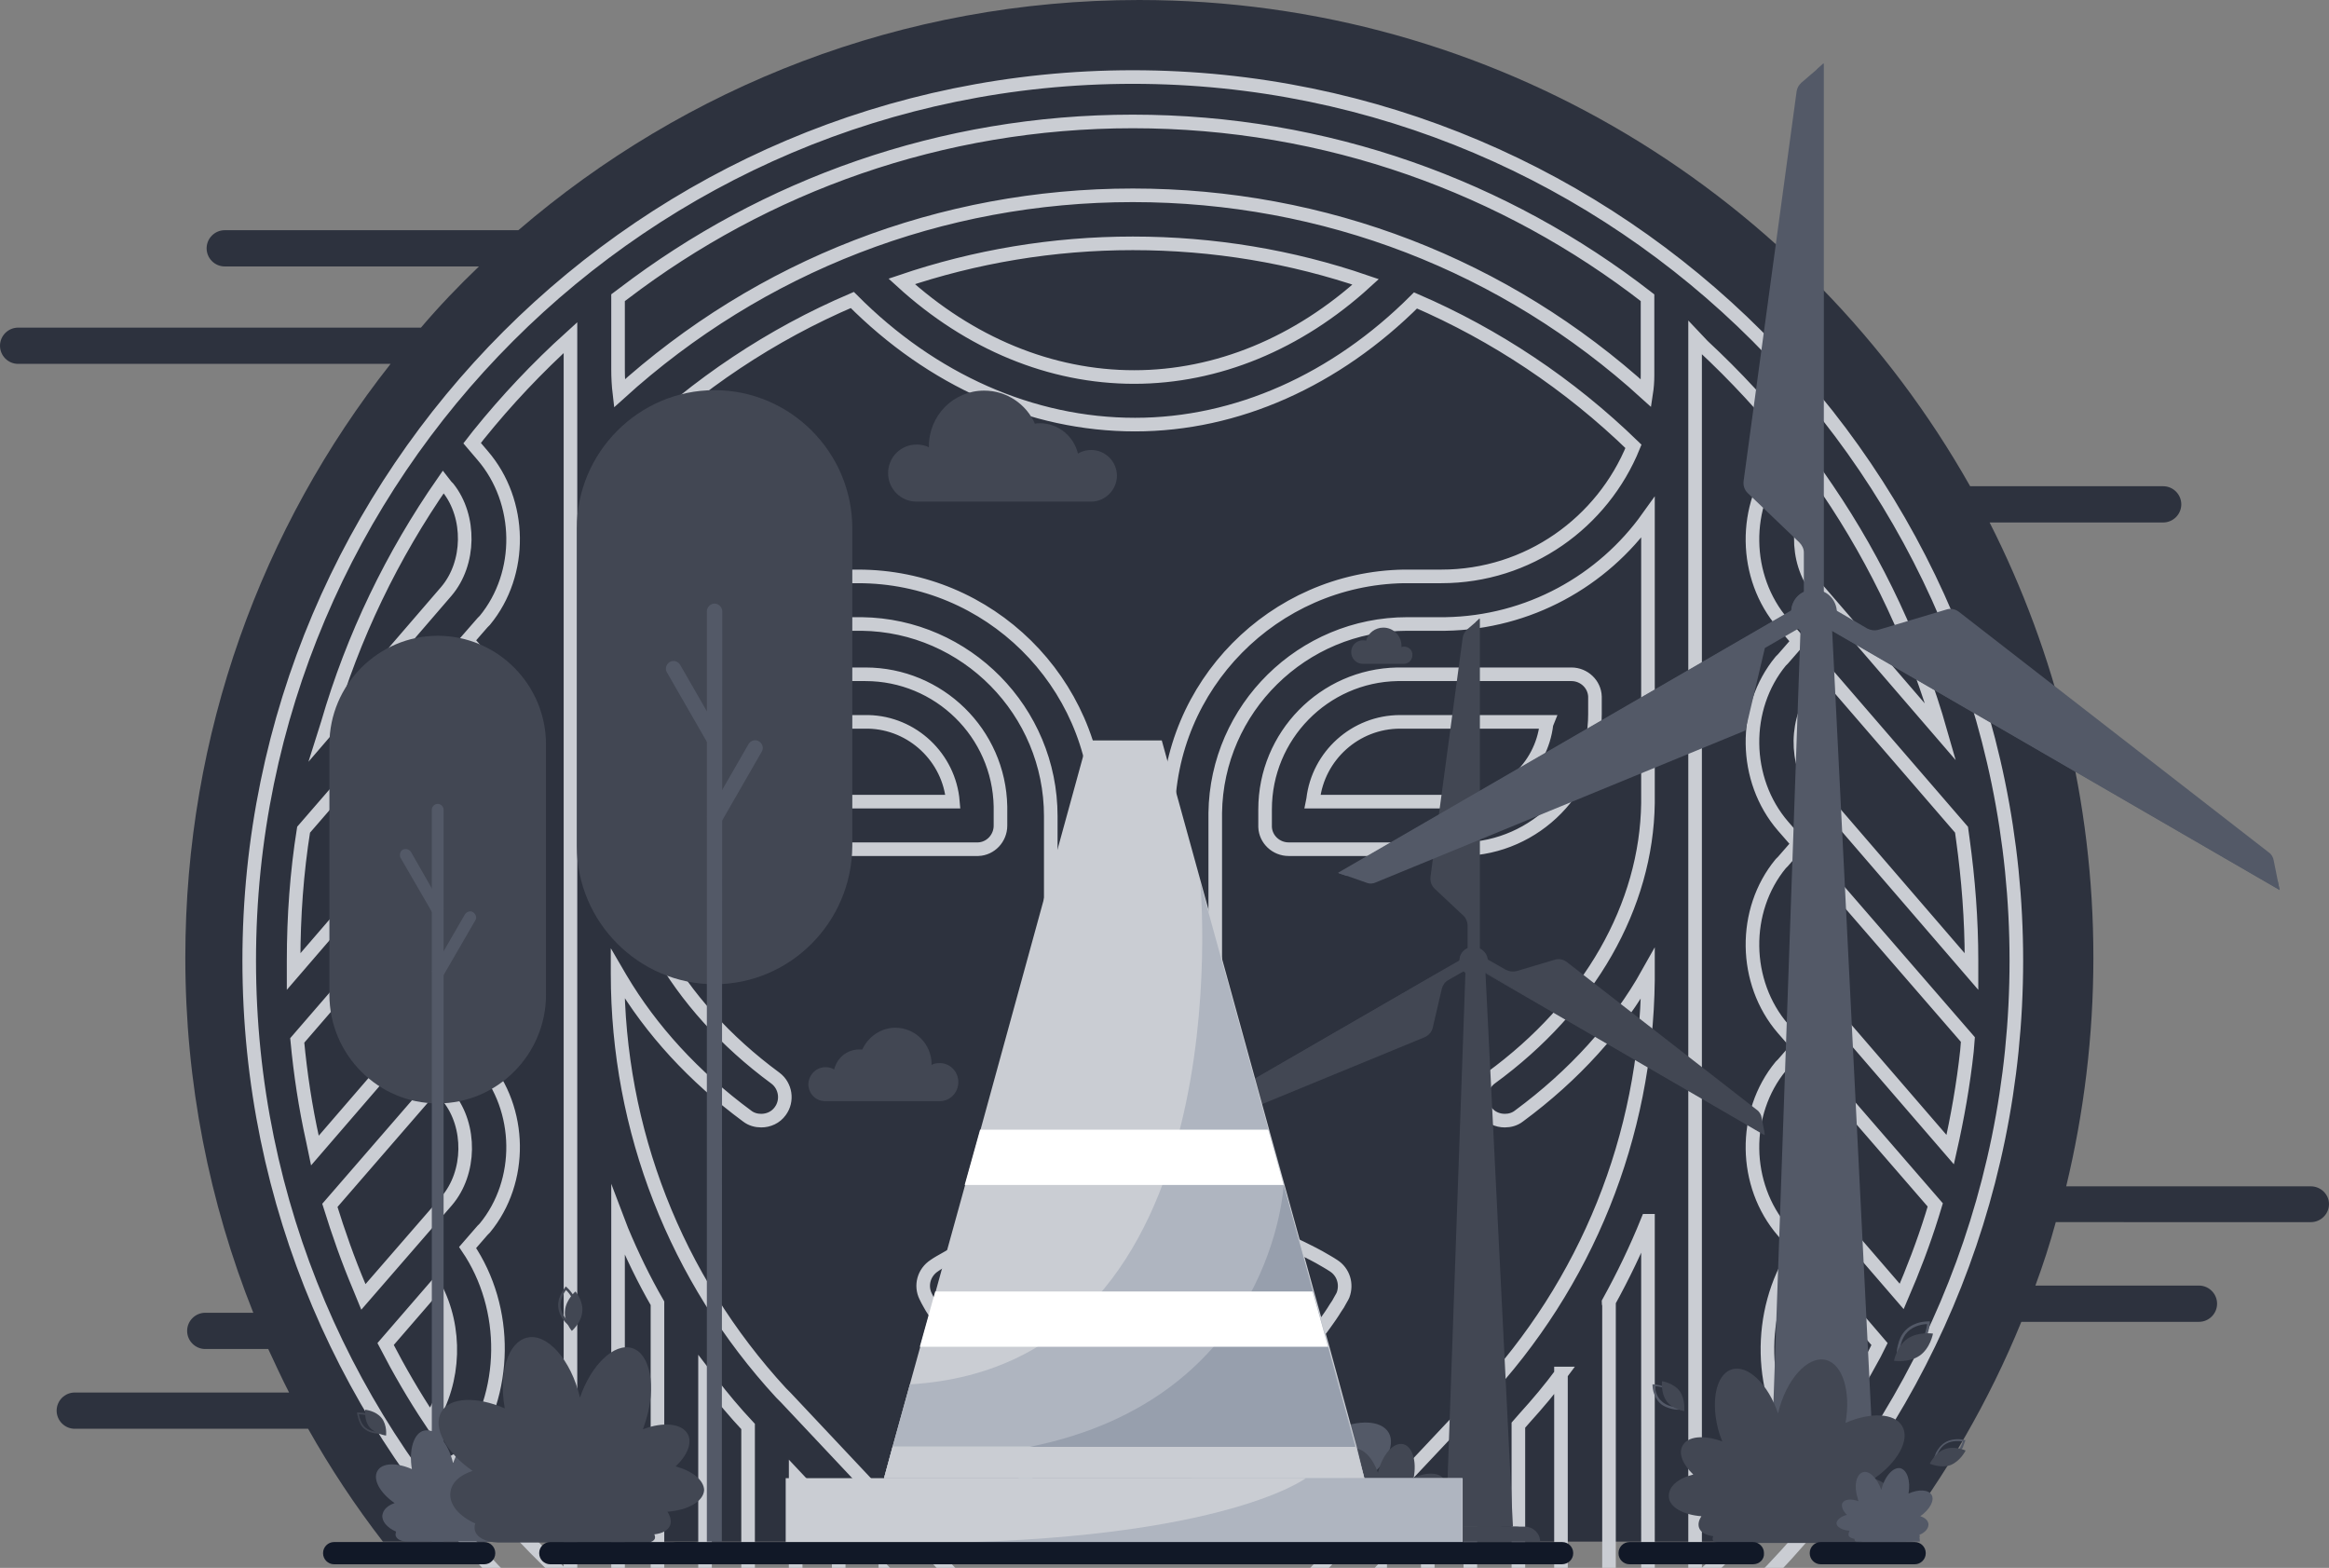 <?xml version="1.0" encoding="utf-8"?>
<!-- Generator: Adobe Illustrator 26.0.0, SVG Export Plug-In . SVG Version: 6.00 Build 0)  -->
<svg version="1.1" id="Layer_1" xmlns="http://www.w3.org/2000/svg" xmlns:xlink="http://www.w3.org/1999/xlink" x="0px" y="0px"
	 viewBox="0 0 514 346" style="enable-background:new 0 0 514 346;" xml:space="preserve">
<rect x="0" y="0" width="514" height="346" fill="#808080" stroke="none"/>
<style type="text/css">
	.st0{fill:#2D323E;}
	.st1{fill:none;stroke:#CACDD3;stroke-width:3;stroke-miterlimit:10;}
	.st2{fill:#424753;}
	.st3{fill:#535967;}
	.st4{fill:#CACDD3;}
	.st5{fill:#AFB5C0;}
	.st6{fill:#979FAD;}
	.st7{fill:#FFFFFF;}
	.st8{fill:#111827;}
</style>
<path class="st0" d="M510,261.8h-54c3.9-16.2,6-33.1,6-50.5c0-34.6-8.3-67.2-22.9-96h38.3c2.2,0,4-1.8,4-4c0-2.2-1.8-4-4-4h-42.6
	C398.6,43.2,330,0,251.4,0c-52.3,0-100.1,19.1-137,50.8H49.6c-2.2,0-4,1.8-4,4s1.8,4,4,4h56.1c-4.5,4.3-8.8,8.8-12.8,13.5H4
	c-2.2,0-4,1.8-4,4c0,2.2,1.8,4,4,4h82.2c-28.4,36-45.3,81.5-45.3,131c0,27.7,5.3,54.1,15,78.4H45.3c-2.2,0-4,1.8-4,4
	c0,2.2,1.8,4,4,4h13.9c1.5,3.2,3,6.5,4.6,9.6H16.5c-2.2,0-4,1.8-4,4c0,2.2,1.8,4,4,4H68c4.9,8.7,10.4,17,16.5,24.9h333.7
	c11.3-14.7,20.8-31.1,27.9-48.5h39.2c2.2,0,4-1.8,4-4c0-2.2-1.8-4-4-4h-36.1c1.7-4.6,3.2-9.2,4.5-14H510c2.2,0,4-1.8,4-4
	C514,263.6,512.2,261.8,510,261.8z"/>
<path id="Shape" class="st1" d="M250,17c107.5,0,195,87.5,195,195s-87.5,195-195,195c-107.5,0-195-87.5-195-195S142.5,17,250,17z
	 M304.6,346.9l-8.6,9.1c-11.9,12.7-28.7,19.9-46.1,19.9c-17,0-33.5-7-45.4-19.2l-0.7-0.7l-8.4-8.9v42c17.2,5.3,35.5,8.1,54.5,8.1
	c18.3,0,36.1-2.7,52.8-7.6l1.9-0.6V346.9z M175.6,325.9v55.8c2.3,1,4.7,2,7.1,2.9l2.4,0.9v-49.5L175.6,325.9z M324.6,325.7
	l-9.5,10.1v49.7c2.4-0.9,4.8-1.9,7.1-2.9l2.3-1V325.7z M155.6,303.4v68c2.3,1.4,4.7,2.7,7.1,4l2.4,1.3v-61.9
	c-2.9-3.1-5.6-6.3-8.2-9.7L155.6,303.4z M344.6,303.1c-2.5,3.4-5.2,6.6-8.1,9.8l-1.4,1.6v62c2.4-1.3,4.8-2.6,7.1-3.9l2.3-1.4V303.1z
	 M188.1,66.2c-17.8,7.6-34.2,18.5-48.5,32.3c6.6,16.5,22.7,28.3,41.5,28.7l0.9,0h7.4c28.9,0,52.4,23.3,52.9,52l0,0.9v50.7
	c0,2.9-2.3,5.2-5.2,5.2c-2.8,0-5.1-2.2-5.2-4.9l0-0.3v-50.7c0-23.2-18.7-42.1-41.7-42.4l-0.7,0H182c-18.5,0-34.9-9-45.1-22.8
	l-0.5-0.7v62c0,23,12.7,45.5,34.7,61.7c2.3,1.7,2.8,5,1.1,7.3c-1,1.4-2.6,2.1-4.2,2.1c-1.1,0-2.2-0.3-3.1-1
	c-11.8-8.7-21.2-19-27.9-30.3l-0.7-1.2v0.1c0,34.4,12.8,67.2,36.1,92.5l1,1l38.1,40.5c9.9,10.6,24,16.6,38.5,16.6
	c14.2,0,27.9-5.8,37.8-15.9l0.7-0.7l38.1-40.5c23.6-25.1,36.7-57.7,37.1-92.1l0-1.5c-6.6,11.8-16.3,22.5-28.5,31.5
	c-0.9,0.7-2,1-3.1,1c-1.6,0-3.2-0.7-4.2-2.1c-1.7-2.3-1.2-5.6,1.1-7.3c21.8-15.9,34.4-38,34.7-60.7l0-1v-62
	c-10,14-26.3,23.2-44.7,23.5l-1,0h-7.4c-23.2,0-42.1,18.7-42.4,41.7l0,0.7v50.7c0,2.9-2.3,5.2-5.2,5.2c-2.8,0-5.1-2.2-5.2-4.9l0-0.3
	v-50.7c0-28.9,23.3-52.4,52-52.9l0.9,0h7.4c19.2,0,35.6-11.9,42.4-28.7c-14.2-13.8-30.5-24.6-48.1-32.2
	c-17.6,17.6-39.5,27.4-61.9,27.4C227.7,93.7,205.7,83.9,188.1,66.2z M136.4,269.4v88.8c2.1,1.7,4.3,3.3,6.5,4.8l2.2,1.6v-76.5
	c0-0.2,0-0.3,0-0.5c-3-5.2-5.6-10.6-7.9-16.1L136.4,269.4z M363.6,269.4c-2.5,6.2-5.4,12.2-8.6,18c0,0.2,0,0.3,0.1,0.5l0,0.3v76.4
	c2.2-1.5,4.3-3.1,6.5-4.7l2.1-1.6V269.4z M125.9,74.5c-7.3,6.6-14.1,13.8-20.3,21.5l-1.4,1.8l2.3,2.7c8.8,10.2,9,26.1,0.5,36.4
	l-0.5,0.5l-3.4,3.9l3.4,3.9c8.8,10.2,9,26.1,0.5,36.4l-0.5,0.5l-3.4,3.9l3.4,3.9c8.8,10.2,9,26.1,0.5,36.4l-0.5,0.5l-3.4,3.9
	l3.4,3.9c8.8,10.2,9,26.1,0.5,36.4l-0.5,0.5l-3.3,3.8c9.1,13.4,9,32.2-0.7,45.5c-0.4,0.5-0.8,0.9-1.3,1.2c6.9,9.2,14.6,17.8,23,25.6
	l1.7,1.6V74.5z M374.1,74.5v274.9c9.1-8.2,17.4-17.3,24.7-27.2c-0.5-0.3-0.9-0.7-1.3-1.2c-9.6-13.1-9.8-31.5-1.2-44.8l0.5-0.7
	l-3.3-3.8c-8.8-10.2-9-26.1-0.5-36.4l0.5-0.5l3.4-3.9l-3.4-3.9c-8.8-10.2-9-26.1-0.5-36.4l0.5-0.5l3.4-3.9l-3.4-3.9
	c-8.8-10.2-9-26.1-0.5-36.4l0.5-0.5l3.4-3.9l-3.4-3.9c-8.8-10.2-9-26.1-0.5-36.4l0.5-0.5l2.3-2.7c-6.1-7.8-12.8-15-20-21.7
	L374.1,74.5z M265.1,320.3c2.9,0,5.2,2.3,5.2,5.2c0,2.8-2.2,5.1-4.9,5.2l-0.3,0h-33.6c-2.9,0-5.2-2.3-5.2-5.2c0-2.8,2.2-5.1,4.9-5.2
	l0.3,0H265.1z M96,284l-10.9,12.6c3,5.8,6.3,11.5,9.9,16.9C100.5,304.7,100.8,293,96,284z M404,284c-4.8,9-4.5,20.8,1,29.5
	c3.1-4.8,6-9.7,8.7-14.7l1.1-2.2L404,284z M234.7,265.6c4.1-1.7,9-1.1,14.1,1.8c0.1,0.1,0.5,0.2,1.2,0.3c0.3,0,0.5-0.1,0.7-0.1
	l0.3-0.1l0,0l0.2-0.1l0,0c4.9-2.8,9.5-3.5,13.6-2l0.5,0.2l1.9,0.8l0,0l4.3,1.9l0,0l2.4,1l0,0l3.2,1.4l0,0l2.7,1.2l0,0l2.2,1l1.8,0.8
	l0,0l1.7,0.9l0,0l1.7,0.8l0,0l1.6,0.8c0.3,0.1,0.5,0.3,0.8,0.4l1.5,0.8c1.2,0.7,2.3,1.3,3.2,1.9c2.2,1.4,3,4.1,2.1,6.5l-0.2,0.4l0,0
	l-0.4,0.7l0,0l-0.5,0.9l0,0l-0.6,0.9l0,0l-0.5,0.8l0,0l-0.6,0.9l0,0l-0.7,1l0,0l-0.5,0.7l0,0l-0.8,1.1l0,0l-0.6,0.7l0,0l-0.6,0.8
	l0,0l-0.7,0.8l0,0l-0.7,0.8c-0.5,0.5-1,1.1-1.6,1.6l-0.8,0.8l0,0l-0.9,0.8l0,0l-0.9,0.8l0,0l-1,0.8c-0.2,0.1-0.3,0.3-0.5,0.4l-1,0.8
	c-7.3,5.6-17.8,10.5-32,10.5c-15.2,0-26.2-5.6-33.5-11.7l-1-0.8l0,0l-0.9-0.8l0,0l-0.9-0.8l0,0l-0.8-0.8c-0.4-0.4-0.8-0.8-1.2-1.2
	l-0.7-0.8c-0.1-0.1-0.2-0.3-0.4-0.4l-0.7-0.8l0,0l-0.6-0.8l0,0l-0.6-0.7l0,0l-0.6-0.7l0,0l-0.5-0.7l0,0l-0.5-0.7l0,0l-0.7-0.9l0,0
	l-0.4-0.6l0,0l-0.7-1.1l0,0l-0.4-0.7l0,0l-0.5-0.9l0,0l-0.4-0.8c-1.2-2.4-0.4-5.3,1.9-6.8c0.7-0.5,1.6-1,2.5-1.5l1.4-0.8
	c0.2-0.1,0.5-0.3,0.8-0.4l1.6-0.8c0.3-0.1,0.5-0.3,0.8-0.4l2.6-1.3l0,0l2.6-1.3l0,0l3.5-1.6l0,0l3.2-1.5l0,0l4.7-2.1l0,0l4.3-1.9
	l0,0L234.7,265.6L234.7,265.6z M261.2,275.3c-1-0.4-2.8,0.1-4.8,1.2c-2,1.2-4.4,1.6-6,1.7c-0.2,0-0.5,0-0.7,0c-1.6-0.1-4-0.5-6-1.7
	c-2-1.2-3.9-1.6-4.8-1.2l-2.9,1.2l0,0l-2.5,1.1l0,0l-3.6,1.6l0,0l-3.1,1.4l0,0l-3.2,1.5l0,0l-1.6,0.7l0,0l-2.3,1.1l0,0l-1.5,0.7l0,0
	l-1.4,0.7c-0.2,0.1-0.5,0.2-0.7,0.4l0.5,0.6l0,0l0.5,0.7l0,0l0.6,0.7l0,0l0.6,0.7c0.1,0.1,0.2,0.2,0.3,0.4l0.7,0.7
	c0.1,0.1,0.2,0.3,0.4,0.4l0.8,0.8c5.8,5.6,15.3,11.7,29.5,11.7c12.8,0,21.9-5,27.8-10.1l0.9-0.8c0.3-0.3,0.6-0.5,0.8-0.8l0.8-0.8
	c0.1-0.1,0.2-0.3,0.4-0.4l0.7-0.7c0.1-0.1,0.2-0.2,0.3-0.4l0.6-0.7l0,0l0.6-0.7l0,0l0.5-0.7l0,0l0.5-0.6l0,0c-2-1.1-4.3-2.2-6.7-3.3
	l-3-1.4l0,0l-2.9-1.3l0,0l-4-1.8l0,0l-2.4-1.1l0,0l-2-0.9l0,0L261.2,275.3L261.2,275.3z M261.7,282.3c2.9,0,5.2,2.3,5.2,5.2
	c0,2.8-2.2,5.1-4.9,5.2l-0.3,0h-23.3c-2.9,0-5.2-2.3-5.2-5.2c0-2.8,2.2-5.1,4.9-5.2l0.3,0H261.7z M96.2,239L72.8,266
	c1.9,6.1,4,12.1,6.5,18l0.9,2.2L98.6,265c5.3-6.2,5.4-16.5,0.4-22.8l-0.4-0.4L96.2,239z M403.8,239l-2.4,2.7
	c-5.3,6.2-5.4,16.5-0.4,22.8l0.4,0.4l18.3,21.2c2.5-5.8,4.8-11.8,6.7-17.9l0.7-2.3L403.8,239z M96.2,194.2l-30.6,35.4
	c0.7,7.4,1.8,14.7,3.4,21.9l0.5,2.4l29-33.6c5.3-6.2,5.4-16.5,0.4-22.8l-0.4-0.4L96.2,194.2z M403.8,194.2l-2.4,2.7
	c-5.3,6.2-5.4,16.5-0.4,22.8l0.4,0.4l29,33.6c1.6-7.1,2.9-14.4,3.7-21.8l0.2-2.5L403.8,194.2z M403.8,149.4l-2.4,2.7
	c-5.3,6.2-5.4,16.5-0.4,22.8l0.4,0.4l33.7,39.1c0-0.8,0-1.6,0-2.4c0-9.1-0.7-18-1.9-26.7l-0.3-2.2L403.8,149.4z M96.2,149.4
	L67,183.1c-1.5,9.4-2.2,19.1-2.2,28.9l0,1.2l0,0l0,1.2l33.7-39.1c5.3-6.2,5.4-16.5,0.4-22.8l-0.4-0.4L96.2,149.4z M191,148.8
	c16.2,0,29.5,13,29.8,29.2l0,0.6v3.6c0,2.8-2.2,5.1-4.9,5.2l-0.3,0h-37.8c-16.2,0-29.5-13-29.8-29.2l0-0.6V154
	c0-2.8,2.2-5.1,4.9-5.2l0.3,0H191z M346.8,148.8c2.8,0,5.1,2.2,5.2,4.9l0,0.3v3.6c0,16.2-13,29.5-29.2,29.8l-0.6,0h-37.8
	c-2.8,0-5.1-2.2-5.2-4.9l0-0.3v-3.6c0-16.2,13-29.5,29.2-29.8l0.6,0H346.8z M191,159.3h-32.4c0.8,9.7,8.9,17.4,18.7,17.6l0.6,0h32.4
	c-0.8-9.7-8.9-17.4-18.7-17.6L191,159.3z M341.5,159.3H309c-9.9,0-18.1,7.5-19.2,17.1l-0.1,0.5h32.4c9.9,0,18.1-7.5,19.2-17.1
	L341.5,159.3z M402.2,106.4l-0.7,0.9c-5.3,6.2-5.4,16.5-0.4,22.8l0.4,0.4l26.8,31.1c-5.5-19.3-14-37.4-25-53.6L402.2,106.4z
	 M97.8,106.4c-11.2,16.1-19.9,34-25.5,53.3l-0.6,1.9l26.8-31.1c5.3-6.2,5.4-16.5,0.4-22.8l-0.4-0.4L97.8,106.4z M250,26.8
	c-42.3,0-81.2,14.2-112.4,38l-1.2,0.9v15.8c0,1.8,0.1,3.6,0.3,5.3c31.1-28.2,71-43.7,113.3-43.7c42.3,0,82.2,15.4,113.3,43.7
	c0.2-1.3,0.3-2.6,0.3-4l0-1.3V65.7C332.2,41.3,292.8,26.8,250,26.8z M250,53.7c-17.6,0-34.8,2.9-51,8.4c15,13.7,32.9,21.1,51.3,21.1
	c18.3,0,36.2-7.4,51.1-21C285.1,56.6,267.8,53.7,250,53.7z"/>
<path class="st2" d="M339.9,340.2h-25.5c0-1.9,1.5-3.3,3.3-3.3h18.8C338.4,336.9,339.9,338.4,339.9,340.2z"/>
<path class="st2" d="M333.9,336.9h-13.4l4.4-124.8l2.9,1.9L333.9,336.9z"/>
<path class="st2" d="M338,340.2h-25.5c0-1.9,1.5-3.3,3.3-3.3h18.8C336.5,336.9,338,338.4,338,340.2z"/>
<path class="st2" d="M325.3,213.2l64.2,37.2l-0.7-3.7c-0.1-0.7-0.5-1.4-1.1-1.8l-41.9-32.6c-0.8-0.6-1.8-0.8-2.7-0.5l-8.4,2.5
	c-0.8,0.2-1.6,0.1-2.4-0.3l-5.6-3.2L325.3,213.2z"/>
<path class="st2" d="M323.9,210.9L259.7,248l3.5,1.2c0.7,0.3,1.5,0.2,2.1-0.1l49.1-20.2c0.9-0.4,1.6-1.2,1.8-2.1l2-8.6
	c0.2-0.8,0.7-1.5,1.4-1.9l5.6-3.2L323.9,210.9z"/>
<path class="st2" d="M326.6,210.9v-74.4l-2.8,2.4c-0.5,0.5-0.9,1.1-1,1.9l-7.1,52.7c-0.1,1,0.2,1.9,0.9,2.6l6.4,6
	c0.6,0.6,0.9,1.4,0.9,2.2v6.5L326.6,210.9L326.6,210.9z"/>
<path class="st2" d="M331.4,336.9h-12.3l4.4-124.8h3.6L331.4,336.9z"/>
<path class="st2" d="M328.3,212.9c0.4-1.7-0.6-3.4-2.3-3.8c-1.7-0.4-3.4,0.6-3.8,2.3c-0.4,1.7,0.6,3.4,2.3,3.8
	C326.2,215.6,327.9,214.6,328.3,212.9z"/>
<path class="st2" d="M325,214.8c1.6,0,2.9-1.3,2.9-2.9c0-1.6-1.3-2.9-2.9-2.9s-2.9,1.3-2.9,2.9C322.2,213.5,323.5,214.8,325,214.8z"
	/>
<path class="st2" d="M260.9,248.4l61.3-36.5l0,0L259.7,248L260.9,248.4z"/>
<path class="st2" d="M331.4,336.1h-12.3v0.8h12.3V336.1z"/>
<path class="st2" d="M325.7,137.3l0.8,72l0,0v-72.8L325.7,137.3z"/>
<path class="st2" d="M389.2,249.2l-62.2-35v0.1l62.4,36.2L389.2,249.2z"/>
<path class="st3" d="M423.7,340.2h-40.8c0-3,2.4-5.4,5.3-5.4h30.2C421.3,334.9,423.7,337.3,423.7,340.2z"/>
<path class="st3" d="M414.1,334.9h-21.5l7-199.8l4.7,3.1L414.1,334.9z"/>
<path class="st3" d="M420.7,340.2h-40.8c0-3,2.4-5.4,5.3-5.4h30.2C418.3,334.9,420.7,337.3,420.7,340.2z"/>
<path class="st3" d="M400.3,136.9l102.8,59.5l-1.3-6.5c-0.1-0.7-0.5-1.4-1.1-1.8l-68.4-53.1c-0.8-0.6-1.8-0.8-2.7-0.5l-15.1,4.5
	c-0.8,0.2-1.6,0.1-2.4-0.3l-9.6-5.6L400.3,136.9z"/>
<path class="st3" d="M398.1,133.1l-102.8,59.5l6.3,2.2c0.7,0.3,1.5,0.2,2.1-0.1l81.5-33.5l4.3-18.2l10.7-6.2L398.1,133.1z"/>
<path class="st3" d="M402.5,133.1V14l-5,4.3c-0.5,0.5-0.9,1.1-1,1.9l-11.7,86c-0.1,1,0.2,1.9,0.9,2.6l11.4,10.9c0.6,0.6,1,1.4,1,2.2
	v11.1L402.5,133.1L402.5,133.1z"/>
<path class="st3" d="M410.2,334.9h-19.7l7-199.8h5.7L410.2,334.9z"/>
<path class="st3" d="M405,137.1c1.1-2.6-0.2-5.6-2.7-6.6c-2.6-1.1-5.5,0.2-6.6,2.7s0.2,5.6,2.7,6.6
	C400.9,140.9,403.9,139.6,405,137.1z"/>
<path class="st3" d="M404.2,136.6c1-2.4-0.1-5.1-2.5-6c-2.4-1-5,0.1-6,2.5c-1,2.4,0.1,5.1,2.5,6C400.5,140,403.2,138.9,404.2,136.6z
	"/>
<path class="st3" d="M297.2,193.3l98.2-58.5l-0.1,0l-99.9,57.9L297.2,193.3z"/>
<path class="st3" d="M410.2,333.6h-19.7v1.3h19.7V333.6z"/>
<path class="st3" d="M401,15.3l1.3,115.4l0.1,0V14L401,15.3z"/>
<path class="st3" d="M502.7,194.5l-99.5-56.1l0,0.1l99.9,57.9L502.7,194.5z"/>
<path class="st2" d="M96.6,243.5c-13.2,0-23.9-10.8-23.9-24v-55.2c0-13.2,10.8-24,23.9-24c13.2,0,23.9,10.8,23.9,24v55.2
	C120.5,232.7,109.8,243.5,96.6,243.5z"/>
<path class="st3" d="M97.9,340.4h-2.6V178.7c0-0.7,0.6-1.3,1.3-1.3c0.7,0,1.3,0.6,1.3,1.3V340.4z"/>
<path class="st3" d="M97.9,200.6L90.7,188c-0.4-0.6-1.2-0.8-1.8-0.5s-0.8,1.2-0.5,1.8l7.3,12.6L97.9,200.6z"/>
<path class="st3" d="M97.6,215.7l7.3-12.6c0.4-0.6,0.1-1.4-0.5-1.8c-0.6-0.4-1.4-0.1-1.8,0.5l-7.3,12.6L97.6,215.7z"/>
<path class="st2" d="M157.7,217.2c-16.7,0-30.4-13.7-30.4-30.5v-70.1c0-16.8,13.7-30.5,30.4-30.5c16.7,0,30.4,13.7,30.4,30.5v70.1
	C188,203.5,174.4,217.2,157.7,217.2z"/>
<path class="st3" d="M159.3,340.2H156V134.9c0-0.9,0.8-1.7,1.7-1.7s1.7,0.8,1.7,1.7L159.3,340.2L159.3,340.2z"/>
<path class="st3" d="M159.3,162.7l-9.2-16c-0.5-0.8-1.5-1.1-2.3-0.6c-0.8,0.5-1.1,1.5-0.6,2.3l9.2,16L159.3,162.7z"/>
<path class="st3" d="M158.9,181.9l9.2-16c0.5-0.8,0.2-1.8-0.6-2.3c-0.8-0.5-1.8-0.2-2.3,0.6l-9.2,16L158.9,181.9z"/>
<path class="st3" d="M111.4,331.3c1.4-1.3,2-2.8,1.5-3.9c-0.7-1.3-3-1.5-5.4-0.6c0.1-0.3,0.3-0.6,0.3-1c1.3-4.1,0.5-8.1-1.6-8.8
	c-2.1-0.7-4.9,2-6.2,5.9c-1.1-4.6-3.9-7.8-6.4-7.2c-2.3,0.5-3.4,4.3-2.7,8.5c-3.4-1.5-6.6-1.4-7.6,0.4c-1.1,1.9,0.6,4.9,3.8,7.1
	c-1.5,0.5-2.5,1.4-2.7,2.6c-0.2,1.4,1,2.8,3,3.7c-0.1,0.3-0.1,0.6-0.1,0.8c0.2,0.9,1.3,1.4,2.7,1.4h0.2c0,0,0,0,0,0h17.9v0
	c0.3,0,0.6-0.2,0.7-0.4c0.1-0.2,0-0.3-0.1-0.5c0.9-0.1,1.7-0.5,1.9-1.1c0.2-0.5,0-1.1-0.3-1.6c2.5-0.2,4.3-1.2,4.4-2.6
	C114.7,332.9,113.3,331.8,111.4,331.3z"/>
<path class="st2" d="M149.1,323.6c2.6-2.4,3.7-5.2,2.7-7.1c-1.3-2.4-5.4-2.8-9.9-1.1c0.2-0.6,0.4-1.2,0.6-1.8c2.4-7.6,1-14.9-3-16.1
	c-3.9-1.2-9,3.6-11.5,10.9c-2-8.4-7.3-14.3-11.7-13.2c-4.2,1-6.3,7.8-4.9,15.6c-6.2-2.7-12.2-2.5-14,0.8c-2,3.4,1.1,9,6.9,13
	c-2.8,0.9-4.7,2.6-4.9,4.8c-0.3,2.6,1.9,5.2,5.5,6.8c-0.2,0.5-0.2,1-0.1,1.5c0.4,1.6,2.4,2.6,5,2.7h0.4h0h33v0
	c0.6-0.1,1.1-0.4,1.3-0.8c0.1-0.3,0.1-0.6-0.1-1c1.7-0.2,3-0.8,3.5-2c0.3-0.9,0.1-1.9-0.6-3c4.5-0.3,8-2.3,8.1-4.8
	C155.3,326.6,152.8,324.6,149.1,323.6z"/>
<path class="st2" d="M373.7,325.4c-2.3-2.2-3.3-4.6-2.4-6.3c1.1-2.2,4.8-2.5,8.8-1c-0.2-0.5-0.4-1.1-0.6-1.6
	c-2.1-6.8-0.9-13.2,2.7-14.3c3.5-1.1,8,3.2,10.2,9.7c1.8-7.5,6.5-12.7,10.5-11.8c3.8,0.9,5.6,7,4.4,13.9c5.5-2.4,10.8-2.2,12.5,0.7
	c1.8,3-1,8-6.2,11.6c2.5,0.8,4.1,2.3,4.4,4.3c0.3,2.3-1.7,4.6-4.9,6.1c0.2,0.5,0.2,0.9,0.1,1.4c-0.3,1.4-2.1,2.3-4.4,2.4h-0.3h0
	h-29.4v0c-0.6-0.1-1-0.3-1.1-0.7c-0.1-0.3,0-0.5,0.1-0.8c-1.6-0.2-2.7-0.8-3.1-1.8c-0.3-0.8-0.1-1.7,0.5-2.6c-4-0.3-7.1-2-7.2-4.3
	C368.2,328,370.4,326.2,373.7,325.4z"/>
<path class="st3" d="M407.6,334.3c-0.9-0.9-1.3-1.9-1-2.6c0.5-0.9,2-1,3.6-0.4c-0.1-0.2-0.2-0.4-0.2-0.6c-0.9-2.7-0.4-5.3,1.1-5.8
	c1.4-0.5,3.2,1.3,4.1,3.9c0.7-3,2.6-5.1,4.2-4.8c1.5,0.4,2.3,2.8,1.8,5.6c2.2-1,4.4-0.9,5.1,0.3c0.7,1.2-0.4,3.2-2.5,4.7
	c1,0.3,1.7,0.9,1.8,1.7c0.1,0.9-0.7,1.9-2,2.4c0.1,0.2,0.1,0.4,0,0.5c-0.1,0.6-0.8,0.9-1.8,1h-0.1h-11.9c-0.2,0-0.4-0.1-0.5-0.3
	c0-0.1,0-0.2,0-0.3c-0.6-0.1-1.1-0.3-1.3-0.7c-0.1-0.3,0-0.7,0.2-1.1c-1.6-0.1-2.9-0.8-2.9-1.7C405.4,335.4,406.3,334.6,407.6,334.3
	z"/>
<path class="st3" d="M263,326.2c-2.1-2-3.1-4.3-2.3-6c1-2,4.6-2.3,8.3-0.9c-0.2-0.5-0.4-1-0.5-1.5c-2-6.4-0.9-12.5,2.6-13.5
	c3.3-1.1,7.6,3,9.6,9.2c1.7-7,6.1-12,9.9-11.1c3.5,0.8,5.3,6.6,4.1,13.1c5.2-2.3,10.2-2.1,11.8,0.7c1.6,2.9-0.9,7.5-5.8,10.9
	c2.3,0.8,3.9,2.2,4.1,4c0.3,2.2-1.6,4.4-4.6,5.7c0.2,0.4,0.2,0.8,0.1,1.3c-0.3,1.3-2,2.2-4.2,2.2h-0.3h0h-27.7v0
	c-0.5-0.1-0.9-0.3-1.1-0.7c-0.1-0.3,0-0.5,0.1-0.8c-1.5-0.1-2.6-0.7-2.9-1.7c-0.3-0.8-0.1-1.6,0.5-2.5c-3.8-0.3-6.7-1.9-6.8-4
	C257.8,328.7,259.9,327,263,326.2z"/>
<path class="st2" d="M294.1,332.3c-1.2-1.1-1.8-2.5-1.3-3.4c0.6-1.1,2.6-1.3,4.7-0.5c-0.1-0.3-0.2-0.6-0.3-0.9
	c-1.1-3.6-0.5-7,1.4-7.7c1.9-0.6,4.3,1.7,5.5,5.2c1-4,3.4-6.8,5.6-6.3c2,0.5,3,3.7,2.3,7.4c2.9-1.3,5.8-1.2,6.7,0.4
	c0.9,1.6-0.5,4.3-3.3,6.2c1.3,0.4,2.2,1.3,2.3,2.3c0.2,1.2-0.9,2.5-2.6,3.2c0.1,0.3,0.1,0.5,0.1,0.7c-0.2,0.8-1.1,1.2-2.4,1.3h-0.2
	c0,0,0,0,0,0H297v0c-0.3,0-0.5-0.2-0.6-0.4c0-0.1,0-0.3,0-0.5c-0.8-0.1-1.4-0.4-1.6-1c-0.2-0.4,0-0.9,0.3-1.4
	c-2.1-0.1-3.8-1.1-3.9-2.3C291.2,333.7,292.4,332.8,294.1,332.3z"/>
<path class="st2" d="M309.9,142.7c-0.2,0-0.4,0-0.6,0.1c0-0.1,0-0.2,0-0.3c0-2.2-1.8-4-4-4c-1.8,0-3.4,1.2-3.8,2.9
	c-0.2-0.1-0.5-0.1-0.7-0.1c-1.4,0-2.6,1.1-2.6,2.6c0,1.4,1.1,2.6,2.6,2.6c0,0,0.1,0,0.1,0h8.9c1,0,1.9-0.8,1.9-1.9
	C311.8,143.5,310.9,142.7,309.9,142.7z"/>
<path class="st2" d="M240.8,99.3c-1.1,0-2.1,0.3-2.9,0.8c-0.9-3.8-4.3-6.7-8.4-6.7c-0.4,0-0.7,0-1.1,0.1c-1.9-4.3-6.2-7.3-11.2-7.3
	c-6.8,0-12.2,5.5-12.2,12.3c0,0.1,0,0.1,0,0.2c-0.8-0.4-1.7-0.6-2.7-0.6c-3.5,0-6.3,2.8-6.3,6.3c0,3.5,2.8,6.3,6.3,6.3h38.5
	c3.1,0,5.7-2.6,5.7-5.7C246.5,101.9,244,99.3,240.8,99.3z"/>
<path class="st2" d="M182.2,235.5c0.7,0,1.4,0.2,1.9,0.5c0.6-2.5,2.8-4.4,5.5-4.4c0.2,0,0.5,0,0.7,0c1.3-2.8,4.1-4.8,7.3-4.8
	c4.4,0,8,3.6,8,8.1c0,0,0,0.1,0,0.1c0.5-0.3,1.1-0.4,1.8-0.4c2.3,0,4.1,1.9,4.1,4.2c0,2.3-1.8,4.2-4.1,4.2h-25.3
	c-2.1,0-3.7-1.7-3.7-3.8C178.5,237.2,180.1,235.5,182.2,235.5z"/>
<path class="st3" d="M433.8,317.8l-0.1,0.2c0,0-0.2,0.6-0.5,1.4c-0.4,0.7-1,1.6-2,2.2c-1,0.6-2.1,0.7-2.9,0.7
	c-0.8,0-1.4-0.2-1.4-0.2l-0.2-0.1l0.1-0.2c0,0,0.2-0.6,0.5-1.3c0.4-0.7,1-1.6,2-2.2c1-0.6,2.1-0.7,2.9-0.7c0.8,0,1.4,0.2,1.4,0.2
	L433.8,317.8z M427.3,321.6c0.6,0.1,2.3,0.3,3.7-0.5c1.4-0.8,2-2.4,2.2-3c-0.6-0.1-2.3-0.3-3.7,0.5
	C428.1,319.4,427.5,321,427.3,321.6z"/>
<path class="st2" d="M430.5,323.3c-2.2,0.8-4.6-0.3-4.6-0.3s1.1-2.4,3.3-3.2c2.2-0.8,4.6,0.3,4.6,0.3S432.7,322.4,430.5,323.3z"/>
<path class="st3" d="M425.9,291.6v0.3c0,0,0,0.8-0.3,1.8c-0.2,0.9-0.7,2.2-1.7,3.2c-1,1-2.3,1.5-3.2,1.7c-1,0.2-1.8,0.2-1.8,0.2
	h-0.3v-0.3c0,0,0-0.8,0.3-1.8c0.2-0.9,0.7-2.2,1.7-3.2c1-1,2.3-1.5,3.2-1.7c1-0.2,1.8-0.2,1.8-0.2H425.9z M419.2,298.2
	c0.8,0,2.9-0.3,4.3-1.7c1.4-1.4,1.7-3.5,1.8-4.3c-0.8,0-2.9,0.3-4.3,1.7C419.6,295.3,419.3,297.5,419.2,298.2z"/>
<path class="st2" d="M423.6,299.2c-2.4,1.6-5.6,1.1-5.6,1.1s0.6-3.2,3-4.9c2.4-1.6,5.6-1.1,5.6-1.1S426,297.6,423.6,299.2z"/>
<path class="st2" d="M124.9,283.9l0.2,0.2c0,0,0.5,0.4,1,1.1c0.5,0.6,1,1.6,1.1,2.8c0.1,1.2-0.3,2.3-0.7,3c-0.4,0.8-0.8,1.2-0.8,1.3
	l-0.2,0.2l-0.2-0.2c0,0-0.5-0.4-1-1.1c-0.5-0.6-1-1.6-1.1-2.8c-0.1-1.2,0.3-2.3,0.7-3c0.4-0.8,0.8-1.2,0.8-1.3L124.9,283.9z
	 M125.5,291.8c0.4-0.5,1.3-2,1.2-3.7c-0.1-1.6-1.3-3-1.8-3.4c-0.4,0.5-1.3,2-1.2,3.7C123.9,290,125.1,291.3,125.5,291.8z"/>
<path class="st2" d="M128.5,289.5c-0.2,2.4-2.3,4.2-2.3,4.2s-1.8-2.1-1.5-4.5c0.2-2.4,2.3-4.2,2.3-4.2S128.8,287.1,128.5,289.5z"/>
<path class="st2" d="M78.8,311.7l0.2,0c0,0,0.5,0,1.3,0.1c0.7,0.1,1.6,0.4,2.3,1c0.8,0.6,1.1,1.6,1.3,2.2c0.2,0.7,0.3,1.2,0.3,1.2
	l0,0.2l-0.2,0c0,0-0.5,0-1.3-0.1c-0.7-0.1-1.6-0.4-2.3-1c-0.8-0.6-1.1-1.6-1.3-2.2c-0.2-0.7-0.3-1.2-0.3-1.2L78.8,311.7z M83.7,316
	c-0.1-0.5-0.4-2-1.4-2.9c-1-0.9-2.5-1-3.1-1c0.1,0.5,0.4,2,1.4,2.9C81.7,315.9,83.2,316,83.7,316z"/>
<path class="st2" d="M84.2,312.9c1.3,1.6,1,3.9,1,3.9s-2.3-0.3-3.6-1.8s-1-3.9-1-3.9S82.9,311.3,84.2,312.9z"/>
<path class="st3" d="M364.7,305.5h0.2c0,0,0.6,0,1.4,0.2c0.7,0.2,1.8,0.5,2.6,1.3c0.8,0.8,1.2,1.8,1.4,2.5c0.2,0.8,0.2,1.4,0.2,1.4
	v0.2h-0.2c0,0-0.6,0-1.4-0.2c-0.7-0.2-1.8-0.5-2.6-1.3c-0.8-0.8-1.2-1.8-1.4-2.5c-0.2-0.8-0.2-1.4-0.2-1.4V305.5z M370.1,310.5
	c-0.1-0.6-0.3-2.3-1.5-3.3c-1.1-1.1-2.8-1.3-3.4-1.3c0.1,0.6,0.3,2.3,1.5,3.3C367.8,310.3,369.4,310.5,370.1,310.5z"/>
<path class="st2" d="M370.7,307c1.3,1.8,1,4.4,1,4.4s-2.6-0.4-3.9-2.2c-1.3-1.8-1-4.4-1-4.4S369.4,305.2,370.7,307z"/>
<path class="st4" d="M301.1,326.2h-106l1.9-7l3.8-13.7l2.3-8.3l3.4-12.2l6.5-23.5l3.4-12.2l23.6-85.9h16.4l8.7,31.5l15,54.4
	l3.4,12.2l6.5,23.5l3.4,12.2l6,22L301.1,326.2z"/>
<path class="st5" d="M301.1,326.2h-106l1.9-7l3.8-13.7c73.9-4.4,64.1-110.7,64.1-110.7l34.3,124.3L301.1,326.2z"/>
<path class="st4" d="M322.8,326.2H173.4v14.3h149.4V326.2z"/>
<path class="st4" d="M301.1,326.2h-106l1.9-7h102.2L301.1,326.2z"/>
<path class="st6" d="M283.3,261.5c0,0-2.2,47-56.1,57.8l71.9,0L283.3,261.5z"/>
<path class="st7" d="M283.3,261.5h-70.4l3.4-12.2h63.6L283.3,261.5z"/>
<path class="st7" d="M293.1,297.2h-90.1l3.4-12.2h83.3L293.1,297.2z"/>
<path class="st5" d="M288.2,326.2c0,0-19.8,15-93.2,14.3h127.7v-14.3H288.2z"/>
<path class="st8" d="M344.7,345.2H149.4c-1.3,0-2.4-1.1-2.4-2.4v-0.1c0-1.3,1.1-2.4,2.4-2.4h195.4c1.3,0,2.4,1.1,2.4,2.4v0.1
	C347.2,344.1,346.1,345.2,344.7,345.2z"/>
<path class="st8" d="M153.1,345.2h-31.7c-1.3,0-2.4-1.1-2.4-2.4v-0.1c0-1.3,1.1-2.4,2.4-2.4h31.7c1.3,0,2.4,1.1,2.4,2.4v0.1
	C155.5,344.1,154.4,345.2,153.1,345.2z"/>
<path class="st8" d="M106.9,345.2H73.7c-1.3,0-2.4-1.1-2.4-2.4v-0.1c0-1.3,1.1-2.4,2.4-2.4h33.2c1.3,0,2.4,1.1,2.4,2.4v0.1
	C109.3,344.1,108.2,345.2,106.9,345.2z"/>
<path class="st8" d="M386.9,345.2h-27.3c-1.3,0-2.4-1.1-2.4-2.4v-0.1c0-1.3,1.1-2.4,2.4-2.4h27.3c1.3,0,2.4,1.1,2.4,2.4v0.1
	C389.4,344.1,388.3,345.2,386.9,345.2z"/>
<path class="st8" d="M422.6,345.2h-20.8c-1.3,0-2.4-1.1-2.4-2.4v-0.1c0-1.3,1.1-2.4,2.4-2.4h20.8c1.3,0,2.4,1.1,2.4,2.4v0.1
	C425,344.1,423.9,345.2,422.6,345.2z"/>
</svg>
